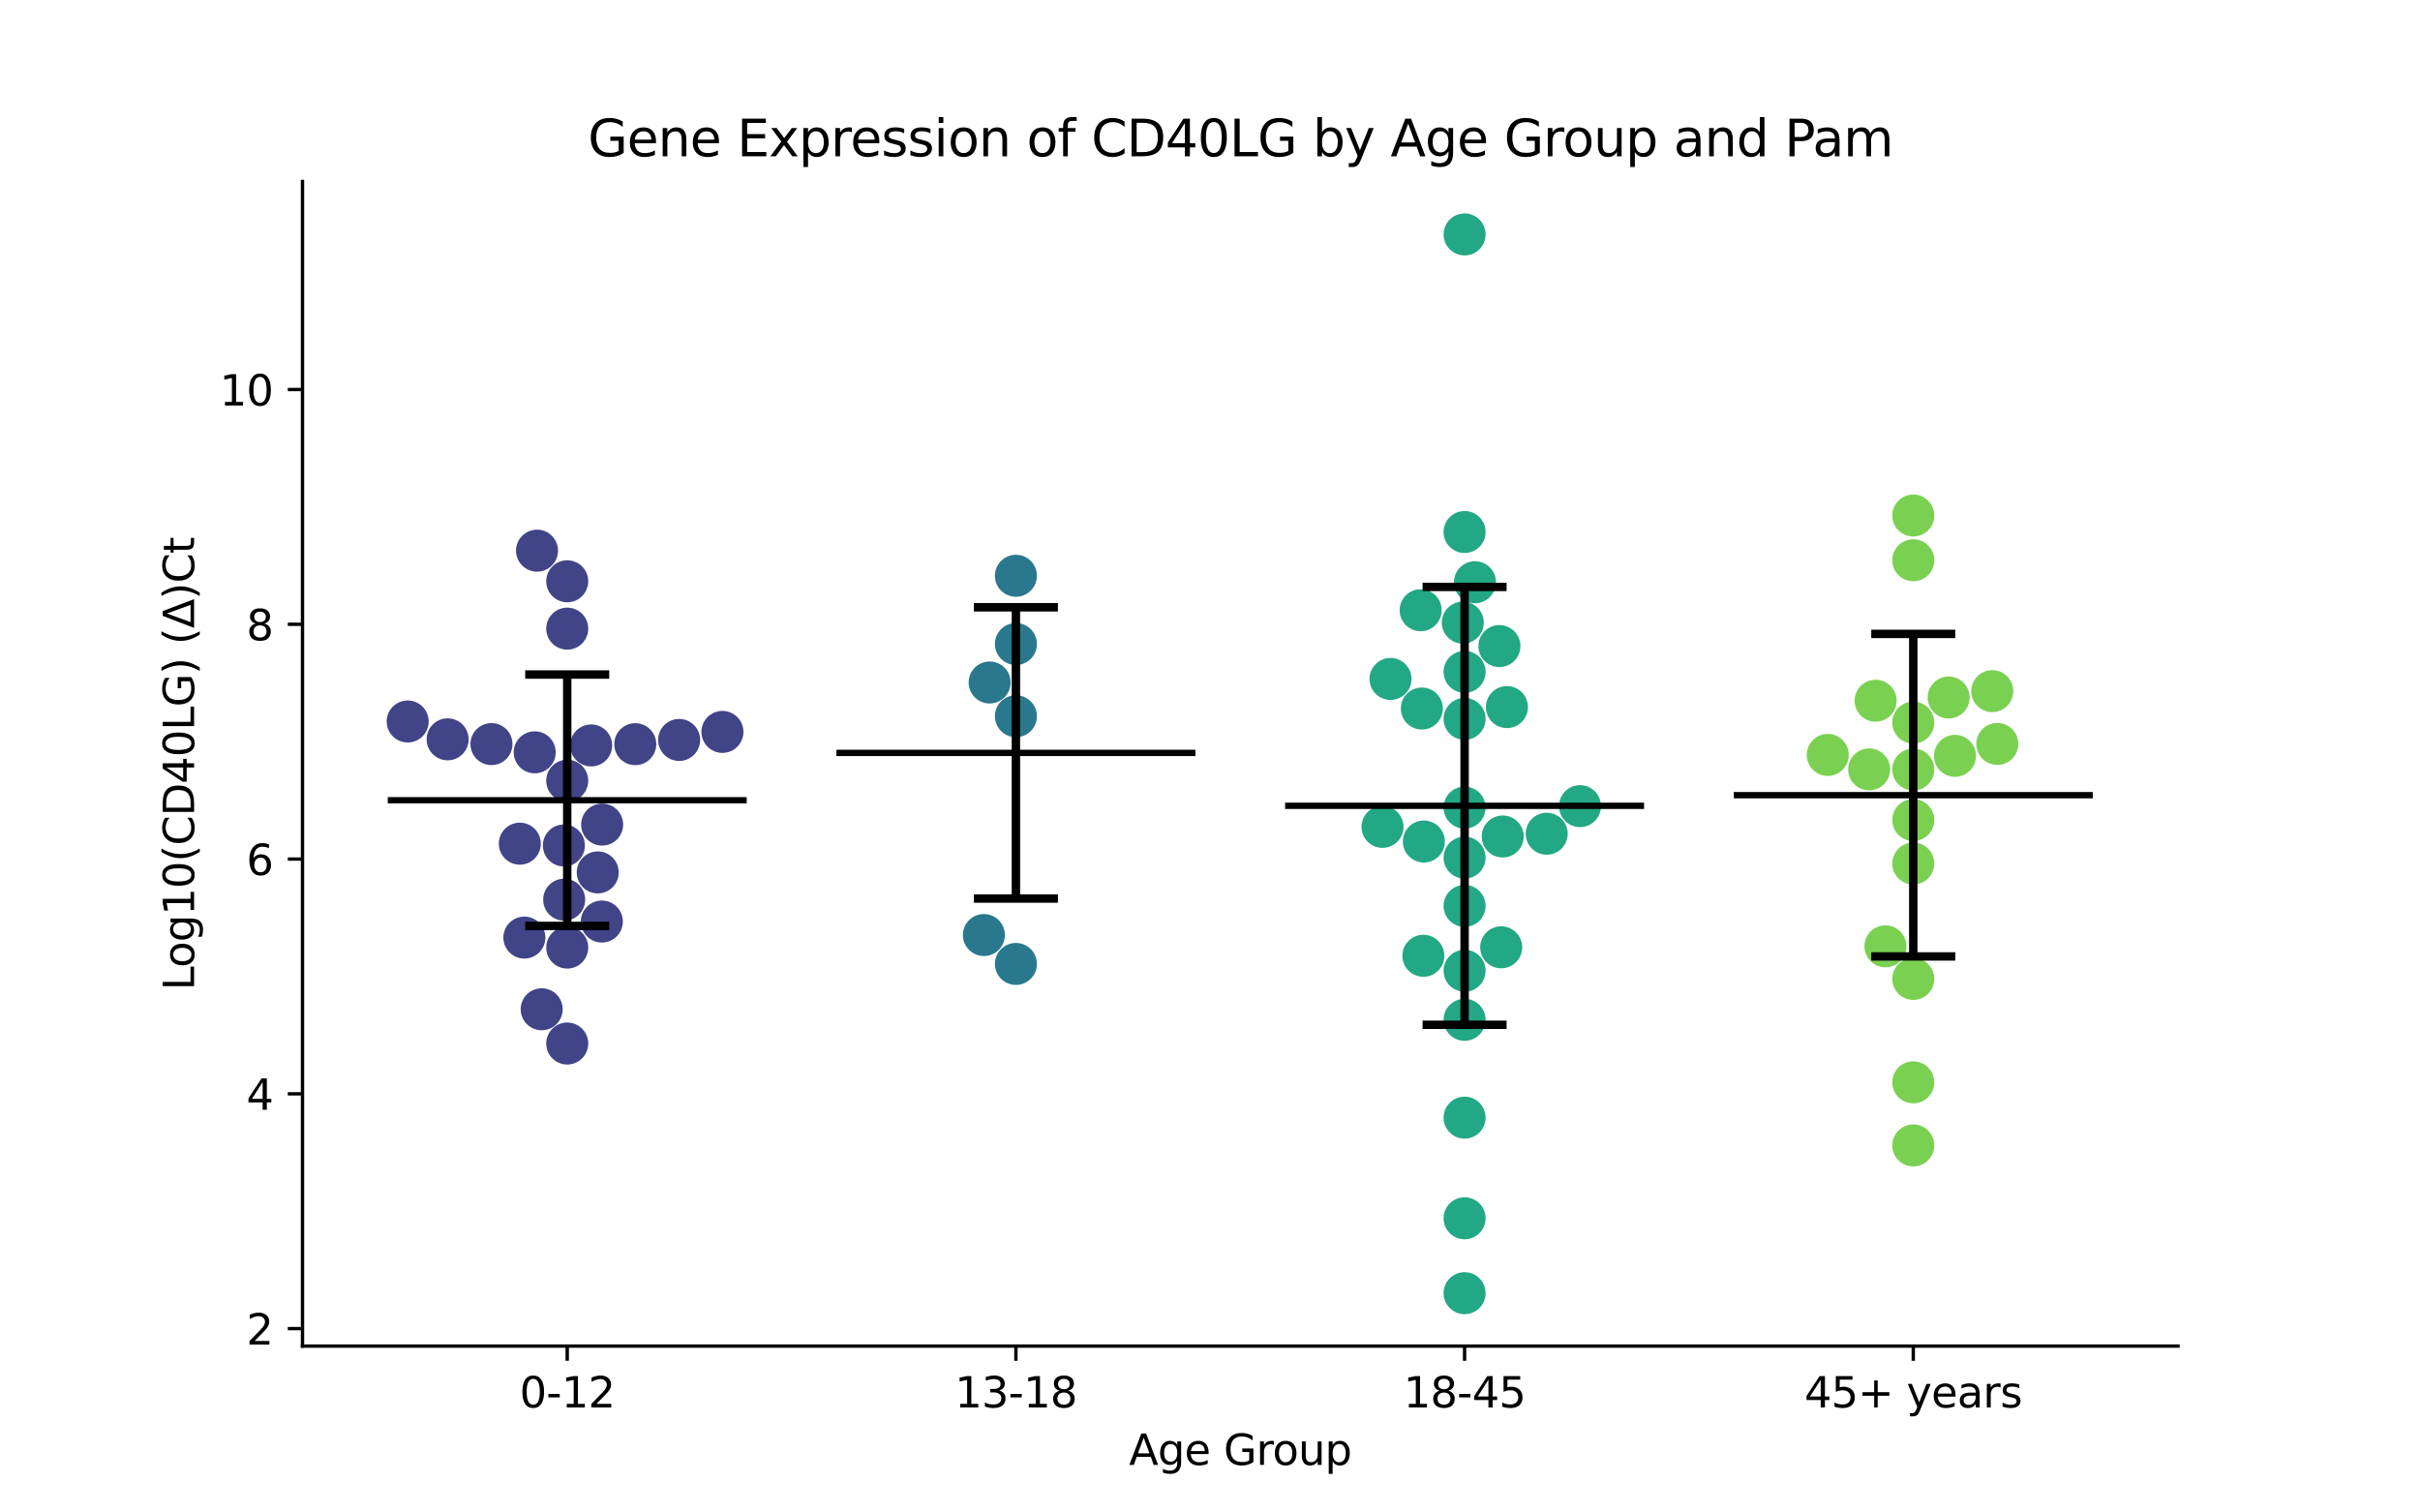 <?xml version="1.0" encoding="utf-8" standalone="no"?>
<!DOCTYPE svg PUBLIC "-//W3C//DTD SVG 1.1//EN"
  "http://www.w3.org/Graphics/SVG/1.1/DTD/svg11.dtd">
<svg xmlns:xlink="http://www.w3.org/1999/xlink" width="576pt" height="360pt" viewBox="0 0 576 360" xmlns="http://www.w3.org/2000/svg" version="1.1">
 <defs>
  <style type="text/css">*{stroke-linejoin: round; stroke-linecap: butt}</style>
 </defs>
 <g id="figure_1">
  <g id="patch_1">
   <path d="M 0 360 
L 576 360 
L 576 0 
L 0 0 
z
" style="fill: #ffffff"/>
  </g>
  <g id="axes_1">
   <g id="patch_2">
    <path d="M 72 320.4 
L 518.4 320.4 
L 518.4 43.2 
L 72 43.2 
z
" style="fill: #ffffff"/>
   </g>
   <g id="PathCollection_1">
    <defs>
     <path id="C0_0_9c4742350e" d="M 0 5 
C 1.326 5 2.598 4.473 3.536 3.536 
C 4.473 2.598 5 1.326 5 -0 
C 5 -1.326 4.473 -2.598 3.536 -3.536 
C 2.598 -4.473 1.326 -5 0 -5 
C -1.326 -5 -2.598 -4.473 -3.536 -3.536 
C -4.473 -2.598 -5 -1.326 -5 0 
C -5 1.326 -4.473 2.598 -3.536 3.536 
C -2.598 4.473 -1.326 5 0 5 
z
"/>
    </defs>
    <g clip-path="url(#p7e987663b7)">
     <use xlink:href="#C0_0_9c4742350e" x="171.953" y="174.207" style="fill: #414487"/>
    </g>
    <g clip-path="url(#p7e987663b7)">
     <use xlink:href="#C0_0_9c4742350e" x="134.212" y="201.241" style="fill: #414487"/>
    </g>
    <g clip-path="url(#p7e987663b7)">
     <use xlink:href="#C0_0_9c4742350e" x="127.272" y="179.066" style="fill: #414487"/>
    </g>
    <g clip-path="url(#p7e987663b7)">
     <use xlink:href="#C0_0_9c4742350e" x="106.543" y="175.972" style="fill: #414487"/>
    </g>
    <g clip-path="url(#p7e987663b7)">
     <use xlink:href="#C0_0_9c4742350e" x="142.272" y="207.651" style="fill: #414487"/>
    </g>
    <g clip-path="url(#p7e987663b7)">
     <use xlink:href="#C0_0_9c4742350e" x="135.009" y="248.379" style="fill: #414487"/>
    </g>
    <g clip-path="url(#p7e987663b7)">
     <use xlink:href="#C0_0_9c4742350e" x="127.823" y="131.068" style="fill: #414487"/>
    </g>
    <g clip-path="url(#p7e987663b7)">
     <use xlink:href="#C0_0_9c4742350e" x="143.321" y="196.266" style="fill: #414487"/>
    </g>
    <g clip-path="url(#p7e987663b7)">
     <use xlink:href="#C0_0_9c4742350e" x="123.722" y="200.811" style="fill: #414487"/>
    </g>
    <g clip-path="url(#p7e987663b7)">
     <use xlink:href="#C0_0_9c4742350e" x="135.009" y="185.826" style="fill: #414487"/>
    </g>
    <g clip-path="url(#p7e987663b7)">
     <use xlink:href="#C0_0_9c4742350e" x="143.251" y="219.345" style="fill: #414487"/>
    </g>
    <g clip-path="url(#p7e987663b7)">
     <use xlink:href="#C0_0_9c4742350e" x="124.809" y="223.166" style="fill: #414487"/>
    </g>
    <g clip-path="url(#p7e987663b7)">
     <use xlink:href="#C0_0_9c4742350e" x="151.201" y="177.124" style="fill: #414487"/>
    </g>
    <g clip-path="url(#p7e987663b7)">
     <use xlink:href="#C0_0_9c4742350e" x="116.976" y="177.106" style="fill: #414487"/>
    </g>
    <g clip-path="url(#p7e987663b7)">
     <use xlink:href="#C0_0_9c4742350e" x="128.93" y="240.225" style="fill: #414487"/>
    </g>
    <g clip-path="url(#p7e987663b7)">
     <use xlink:href="#C0_0_9c4742350e" x="135.009" y="138.359" style="fill: #414487"/>
    </g>
    <g clip-path="url(#p7e987663b7)">
     <use xlink:href="#C0_0_9c4742350e" x="161.648" y="176.121" style="fill: #414487"/>
    </g>
    <g clip-path="url(#p7e987663b7)">
     <use xlink:href="#C0_0_9c4742350e" x="97.037" y="171.726" style="fill: #414487"/>
    </g>
    <g clip-path="url(#p7e987663b7)">
     <use xlink:href="#C0_0_9c4742350e" x="135.009" y="149.626" style="fill: #414487"/>
    </g>
    <g clip-path="url(#p7e987663b7)">
     <use xlink:href="#C0_0_9c4742350e" x="135.009" y="225.54" style="fill: #414487"/>
    </g>
    <g clip-path="url(#p7e987663b7)">
     <use xlink:href="#C0_0_9c4742350e" x="134.284" y="214.141" style="fill: #414487"/>
    </g>
    <g clip-path="url(#p7e987663b7)">
     <use xlink:href="#C0_0_9c4742350e" x="140.705" y="177.426" style="fill: #414487"/>
    </g>
   </g>
   <g id="PathCollection_2">
    <defs>
     <path id="C1_0_5dfb9b963a" d="M 0 5 
C 1.326 5 2.598 4.473 3.536 3.536 
C 4.473 2.598 5 1.326 5 -0 
C 5 -1.326 4.473 -2.598 3.536 -3.536 
C 2.598 -4.473 1.326 -5 0 -5 
C -1.326 -5 -2.598 -4.473 -3.536 -3.536 
C -4.473 -2.598 -5 -1.326 -5 0 
C -5 1.326 -4.473 2.598 -3.536 3.536 
C -2.598 4.473 -1.326 5 0 5 
z
"/>
    </defs>
    <g clip-path="url(#p7e987663b7)">
     <use xlink:href="#C1_0_5dfb9b963a" x="241.803" y="153.286" style="fill: #2a788e"/>
    </g>
    <g clip-path="url(#p7e987663b7)">
     <use xlink:href="#C1_0_5dfb9b963a" x="241.803" y="229.435" style="fill: #2a788e"/>
    </g>
    <g clip-path="url(#p7e987663b7)">
     <use xlink:href="#C1_0_5dfb9b963a" x="241.803" y="137.044" style="fill: #2a788e"/>
    </g>
    <g clip-path="url(#p7e987663b7)">
     <use xlink:href="#C1_0_5dfb9b963a" x="235.553" y="162.445" style="fill: #2a788e"/>
    </g>
    <g clip-path="url(#p7e987663b7)">
     <use xlink:href="#C1_0_5dfb9b963a" x="241.803" y="170.48" style="fill: #2a788e"/>
    </g>
    <g clip-path="url(#p7e987663b7)">
     <use xlink:href="#C1_0_5dfb9b963a" x="234.184" y="222.554" style="fill: #2a788e"/>
    </g>
   </g>
   <g id="PathCollection_3">
    <defs>
     <path id="C2_0_5d05d2d676" d="M 0 5 
C 1.326 5 2.598 4.473 3.536 3.536 
C 4.473 2.598 5 1.326 5 -0 
C 5 -1.326 4.473 -2.598 3.536 -3.536 
C 2.598 -4.473 1.326 -5 0 -5 
C -1.326 -5 -2.598 -4.473 -3.536 -3.536 
C -4.473 -2.598 -5 -1.326 -5 0 
C -5 1.326 -4.473 2.598 -3.536 3.536 
C -2.598 4.473 -1.326 5 0 5 
z
"/>
    </defs>
    <g clip-path="url(#p7e987663b7)">
     <use xlink:href="#C2_0_5d05d2d676" x="357.67" y="199.101" style="fill: #22a884"/>
    </g>
    <g clip-path="url(#p7e987663b7)">
     <use xlink:href="#C2_0_5d05d2d676" x="358.674" y="168.298" style="fill: #22a884"/>
    </g>
    <g clip-path="url(#p7e987663b7)">
     <use xlink:href="#C2_0_5d05d2d676" x="348.597" y="171.107" style="fill: #22a884"/>
    </g>
    <g clip-path="url(#p7e987663b7)">
     <use xlink:href="#C2_0_5d05d2d676" x="338.421" y="168.645" style="fill: #22a884"/>
    </g>
    <g clip-path="url(#p7e987663b7)">
     <use xlink:href="#C2_0_5d05d2d676" x="368.147" y="198.446" style="fill: #22a884"/>
    </g>
    <g clip-path="url(#p7e987663b7)">
     <use xlink:href="#C2_0_5d05d2d676" x="330.966" y="161.602" style="fill: #22a884"/>
    </g>
    <g clip-path="url(#p7e987663b7)">
     <use xlink:href="#C2_0_5d05d2d676" x="348.597" y="126.628" style="fill: #22a884"/>
    </g>
    <g clip-path="url(#p7e987663b7)">
     <use xlink:href="#C2_0_5d05d2d676" x="348.597" y="159.917" style="fill: #22a884"/>
    </g>
    <g clip-path="url(#p7e987663b7)">
     <use xlink:href="#C2_0_5d05d2d676" x="348.597" y="192.226" style="fill: #22a884"/>
    </g>
    <g clip-path="url(#p7e987663b7)">
     <use xlink:href="#C2_0_5d05d2d676" x="356.885" y="153.778" style="fill: #22a884"/>
    </g>
    <g clip-path="url(#p7e987663b7)">
     <use xlink:href="#C2_0_5d05d2d676" x="329.059" y="196.813" style="fill: #22a884"/>
    </g>
    <g clip-path="url(#p7e987663b7)">
     <use xlink:href="#C2_0_5d05d2d676" x="348.597" y="55.8" style="fill: #22a884"/>
    </g>
    <g clip-path="url(#p7e987663b7)">
     <use xlink:href="#C2_0_5d05d2d676" x="348.597" y="215.626" style="fill: #22a884"/>
    </g>
    <g clip-path="url(#p7e987663b7)">
     <use xlink:href="#C2_0_5d05d2d676" x="348.173" y="148.196" style="fill: #22a884"/>
    </g>
    <g clip-path="url(#p7e987663b7)">
     <use xlink:href="#C2_0_5d05d2d676" x="338.786" y="227.493" style="fill: #22a884"/>
    </g>
    <g clip-path="url(#p7e987663b7)">
     <use xlink:href="#C2_0_5d05d2d676" x="357.311" y="225.477" style="fill: #22a884"/>
    </g>
    <g clip-path="url(#p7e987663b7)">
     <use xlink:href="#C2_0_5d05d2d676" x="348.597" y="266.02" style="fill: #22a884"/>
    </g>
    <g clip-path="url(#p7e987663b7)">
     <use xlink:href="#C2_0_5d05d2d676" x="348.597" y="242.733" style="fill: #22a884"/>
    </g>
    <g clip-path="url(#p7e987663b7)">
     <use xlink:href="#C2_0_5d05d2d676" x="348.597" y="289.974" style="fill: #22a884"/>
    </g>
    <g clip-path="url(#p7e987663b7)">
     <use xlink:href="#C2_0_5d05d2d676" x="376.065" y="191.878" style="fill: #22a884"/>
    </g>
    <g clip-path="url(#p7e987663b7)">
     <use xlink:href="#C2_0_5d05d2d676" x="338.901" y="200.297" style="fill: #22a884"/>
    </g>
    <g clip-path="url(#p7e987663b7)">
     <use xlink:href="#C2_0_5d05d2d676" x="338.141" y="145.245" style="fill: #22a884"/>
    </g>
    <g clip-path="url(#p7e987663b7)">
     <use xlink:href="#C2_0_5d05d2d676" x="351.071" y="138.585" style="fill: #22a884"/>
    </g>
    <g clip-path="url(#p7e987663b7)">
     <use xlink:href="#C2_0_5d05d2d676" x="348.597" y="231.056" style="fill: #22a884"/>
    </g>
    <g clip-path="url(#p7e987663b7)">
     <use xlink:href="#C2_0_5d05d2d676" x="348.597" y="204.134" style="fill: #22a884"/>
    </g>
    <g clip-path="url(#p7e987663b7)">
     <use xlink:href="#C2_0_5d05d2d676" x="348.597" y="307.8" style="fill: #22a884"/>
    </g>
   </g>
   <g id="PathCollection_4">
    <defs>
     <path id="C3_0_0cdd93a2e5" d="M 0 5 
C 1.326 5 2.598 4.473 3.536 3.536 
C 4.473 2.598 5 1.326 5 -0 
C 5 -1.326 4.473 -2.598 3.536 -3.536 
C 2.598 -4.473 1.326 -5 0 -5 
C -1.326 -5 -2.598 -4.473 -3.536 -3.536 
C -4.473 -2.598 -5 -1.326 -5 0 
C -5 1.326 -4.473 2.598 -3.536 3.536 
C -2.598 4.473 -1.326 5 0 5 
z
"/>
    </defs>
    <g clip-path="url(#p7e987663b7)">
     <use xlink:href="#C3_0_0cdd93a2e5" x="455.391" y="171.994" style="fill: #7ad151"/>
    </g>
    <g clip-path="url(#p7e987663b7)">
     <use xlink:href="#C3_0_0cdd93a2e5" x="475.391" y="177.069" style="fill: #7ad151"/>
    </g>
    <g clip-path="url(#p7e987663b7)">
     <use xlink:href="#C3_0_0cdd93a2e5" x="455.391" y="133.351" style="fill: #7ad151"/>
    </g>
    <g clip-path="url(#p7e987663b7)">
     <use xlink:href="#C3_0_0cdd93a2e5" x="455.391" y="183.152" style="fill: #7ad151"/>
    </g>
    <g clip-path="url(#p7e987663b7)">
     <use xlink:href="#C3_0_0cdd93a2e5" x="455.391" y="257.616" style="fill: #7ad151"/>
    </g>
    <g clip-path="url(#p7e987663b7)">
     <use xlink:href="#C3_0_0cdd93a2e5" x="444.891" y="183.131" style="fill: #7ad151"/>
    </g>
    <g clip-path="url(#p7e987663b7)">
     <use xlink:href="#C3_0_0cdd93a2e5" x="465.322" y="179.904" style="fill: #7ad151"/>
    </g>
    <g clip-path="url(#p7e987663b7)">
     <use xlink:href="#C3_0_0cdd93a2e5" x="463.812" y="166.02" style="fill: #7ad151"/>
    </g>
    <g clip-path="url(#p7e987663b7)">
     <use xlink:href="#C3_0_0cdd93a2e5" x="455.391" y="122.702" style="fill: #7ad151"/>
    </g>
    <g clip-path="url(#p7e987663b7)">
     <use xlink:href="#C3_0_0cdd93a2e5" x="448.766" y="225.244" style="fill: #7ad151"/>
    </g>
    <g clip-path="url(#p7e987663b7)">
     <use xlink:href="#C3_0_0cdd93a2e5" x="455.391" y="233.002" style="fill: #7ad151"/>
    </g>
    <g clip-path="url(#p7e987663b7)">
     <use xlink:href="#C3_0_0cdd93a2e5" x="455.391" y="205.536" style="fill: #7ad151"/>
    </g>
    <g clip-path="url(#p7e987663b7)">
     <use xlink:href="#C3_0_0cdd93a2e5" x="455.391" y="195.185" style="fill: #7ad151"/>
    </g>
    <g clip-path="url(#p7e987663b7)">
     <use xlink:href="#C3_0_0cdd93a2e5" x="446.429" y="166.785" style="fill: #7ad151"/>
    </g>
    <g clip-path="url(#p7e987663b7)">
     <use xlink:href="#C3_0_0cdd93a2e5" x="455.391" y="272.635" style="fill: #7ad151"/>
    </g>
    <g clip-path="url(#p7e987663b7)">
     <use xlink:href="#C3_0_0cdd93a2e5" x="474.19" y="164.501" style="fill: #7ad151"/>
    </g>
    <g clip-path="url(#p7e987663b7)">
     <use xlink:href="#C3_0_0cdd93a2e5" x="435.036" y="179.682" style="fill: #7ad151"/>
    </g>
   </g>
   <g id="matplotlib.axis_1">
    <g id="xtick_1">
     <g id="line2d_1">
      <defs>
       <path id="ma44aa3182f" d="M 0 0 
L 0 3.5 
" style="stroke: #000000; stroke-width: 0.8"/>
      </defs>
      <g>
       <use xlink:href="#ma44aa3182f" x="135.009" y="320.4" style="stroke: #000000; stroke-width: 0.8"/>
      </g>
     </g>
     <g id="text_1">
      <!-- 0-12 -->
      <g transform="translate(123.661 334.998) scale(0.1 -0.1)">
       <defs>
        <path id="DejaVuSans-30" d="M 2034 4250 
Q 1547 4250 1301 3770 
Q 1056 3291 1056 2328 
Q 1056 1369 1301 889 
Q 1547 409 2034 409 
Q 2525 409 2770 889 
Q 3016 1369 3016 2328 
Q 3016 3291 2770 3770 
Q 2525 4250 2034 4250 
z
M 2034 4750 
Q 2819 4750 3233 4129 
Q 3647 3509 3647 2328 
Q 3647 1150 3233 529 
Q 2819 -91 2034 -91 
Q 1250 -91 836 529 
Q 422 1150 422 2328 
Q 422 3509 836 4129 
Q 1250 4750 2034 4750 
z
" transform="scale(0.016)"/>
        <path id="DejaVuSans-2d" d="M 313 2009 
L 1997 2009 
L 1997 1497 
L 313 1497 
L 313 2009 
z
" transform="scale(0.016)"/>
        <path id="DejaVuSans-31" d="M 794 531 
L 1825 531 
L 1825 4091 
L 703 3866 
L 703 4441 
L 1819 4666 
L 2450 4666 
L 2450 531 
L 3481 531 
L 3481 0 
L 794 0 
L 794 531 
z
" transform="scale(0.016)"/>
        <path id="DejaVuSans-32" d="M 1228 531 
L 3431 531 
L 3431 0 
L 469 0 
L 469 531 
Q 828 903 1448 1529 
Q 2069 2156 2228 2338 
Q 2531 2678 2651 2914 
Q 2772 3150 2772 3378 
Q 2772 3750 2511 3984 
Q 2250 4219 1831 4219 
Q 1534 4219 1204 4116 
Q 875 4013 500 3803 
L 500 4441 
Q 881 4594 1212 4672 
Q 1544 4750 1819 4750 
Q 2544 4750 2975 4387 
Q 3406 4025 3406 3419 
Q 3406 3131 3298 2873 
Q 3191 2616 2906 2266 
Q 2828 2175 2409 1742 
Q 1991 1309 1228 531 
z
" transform="scale(0.016)"/>
       </defs>
       <use xlink:href="#DejaVuSans-30"/>
       <use xlink:href="#DejaVuSans-2d" x="63.623"/>
       <use xlink:href="#DejaVuSans-31" x="99.707"/>
       <use xlink:href="#DejaVuSans-32" x="163.33"/>
      </g>
     </g>
    </g>
    <g id="xtick_2">
     <g id="line2d_2">
      <g>
       <use xlink:href="#ma44aa3182f" x="241.803" y="320.4" style="stroke: #000000; stroke-width: 0.8"/>
      </g>
     </g>
     <g id="text_2">
      <!-- 13-18 -->
      <g transform="translate(227.274 334.998) scale(0.1 -0.1)">
       <defs>
        <path id="DejaVuSans-33" d="M 2597 2516 
Q 3050 2419 3304 2112 
Q 3559 1806 3559 1356 
Q 3559 666 3084 287 
Q 2609 -91 1734 -91 
Q 1441 -91 1130 -33 
Q 819 25 488 141 
L 488 750 
Q 750 597 1062 519 
Q 1375 441 1716 441 
Q 2309 441 2620 675 
Q 2931 909 2931 1356 
Q 2931 1769 2642 2001 
Q 2353 2234 1838 2234 
L 1294 2234 
L 1294 2753 
L 1863 2753 
Q 2328 2753 2575 2939 
Q 2822 3125 2822 3475 
Q 2822 3834 2567 4026 
Q 2313 4219 1838 4219 
Q 1578 4219 1281 4162 
Q 984 4106 628 3988 
L 628 4550 
Q 988 4650 1302 4700 
Q 1616 4750 1894 4750 
Q 2613 4750 3031 4423 
Q 3450 4097 3450 3541 
Q 3450 3153 3228 2886 
Q 3006 2619 2597 2516 
z
" transform="scale(0.016)"/>
        <path id="DejaVuSans-38" d="M 2034 2216 
Q 1584 2216 1326 1975 
Q 1069 1734 1069 1313 
Q 1069 891 1326 650 
Q 1584 409 2034 409 
Q 2484 409 2743 651 
Q 3003 894 3003 1313 
Q 3003 1734 2745 1975 
Q 2488 2216 2034 2216 
z
M 1403 2484 
Q 997 2584 770 2862 
Q 544 3141 544 3541 
Q 544 4100 942 4425 
Q 1341 4750 2034 4750 
Q 2731 4750 3128 4425 
Q 3525 4100 3525 3541 
Q 3525 3141 3298 2862 
Q 3072 2584 2669 2484 
Q 3125 2378 3379 2068 
Q 3634 1759 3634 1313 
Q 3634 634 3220 271 
Q 2806 -91 2034 -91 
Q 1263 -91 848 271 
Q 434 634 434 1313 
Q 434 1759 690 2068 
Q 947 2378 1403 2484 
z
M 1172 3481 
Q 1172 3119 1398 2916 
Q 1625 2713 2034 2713 
Q 2441 2713 2670 2916 
Q 2900 3119 2900 3481 
Q 2900 3844 2670 4047 
Q 2441 4250 2034 4250 
Q 1625 4250 1398 4047 
Q 1172 3844 1172 3481 
z
" transform="scale(0.016)"/>
       </defs>
       <use xlink:href="#DejaVuSans-31"/>
       <use xlink:href="#DejaVuSans-33" x="63.623"/>
       <use xlink:href="#DejaVuSans-2d" x="127.246"/>
       <use xlink:href="#DejaVuSans-31" x="163.33"/>
       <use xlink:href="#DejaVuSans-38" x="226.953"/>
      </g>
     </g>
    </g>
    <g id="xtick_3">
     <g id="line2d_3">
      <g>
       <use xlink:href="#ma44aa3182f" x="348.597" y="320.4" style="stroke: #000000; stroke-width: 0.8"/>
      </g>
     </g>
     <g id="text_3">
      <!-- 18-45 -->
      <g transform="translate(334.068 334.998) scale(0.1 -0.1)">
       <defs>
        <path id="DejaVuSans-34" d="M 2419 4116 
L 825 1625 
L 2419 1625 
L 2419 4116 
z
M 2253 4666 
L 3047 4666 
L 3047 1625 
L 3713 1625 
L 3713 1100 
L 3047 1100 
L 3047 0 
L 2419 0 
L 2419 1100 
L 313 1100 
L 313 1709 
L 2253 4666 
z
" transform="scale(0.016)"/>
        <path id="DejaVuSans-35" d="M 691 4666 
L 3169 4666 
L 3169 4134 
L 1269 4134 
L 1269 2991 
Q 1406 3038 1543 3061 
Q 1681 3084 1819 3084 
Q 2600 3084 3056 2656 
Q 3513 2228 3513 1497 
Q 3513 744 3044 326 
Q 2575 -91 1722 -91 
Q 1428 -91 1123 -41 
Q 819 9 494 109 
L 494 744 
Q 775 591 1075 516 
Q 1375 441 1709 441 
Q 2250 441 2565 725 
Q 2881 1009 2881 1497 
Q 2881 1984 2565 2268 
Q 2250 2553 1709 2553 
Q 1456 2553 1204 2497 
Q 953 2441 691 2322 
L 691 4666 
z
" transform="scale(0.016)"/>
       </defs>
       <use xlink:href="#DejaVuSans-31"/>
       <use xlink:href="#DejaVuSans-38" x="63.623"/>
       <use xlink:href="#DejaVuSans-2d" x="127.246"/>
       <use xlink:href="#DejaVuSans-34" x="163.33"/>
       <use xlink:href="#DejaVuSans-35" x="226.953"/>
      </g>
     </g>
    </g>
    <g id="xtick_4">
     <g id="line2d_4">
      <g>
       <use xlink:href="#ma44aa3182f" x="455.391" y="320.4" style="stroke: #000000; stroke-width: 0.8"/>
      </g>
     </g>
     <g id="text_4">
      <!-- 45+ years -->
      <g transform="translate(429.49 334.998) scale(0.1 -0.1)">
       <defs>
        <path id="DejaVuSans-2b" d="M 2944 4013 
L 2944 2272 
L 4684 2272 
L 4684 1741 
L 2944 1741 
L 2944 0 
L 2419 0 
L 2419 1741 
L 678 1741 
L 678 2272 
L 2419 2272 
L 2419 4013 
L 2944 4013 
z
" transform="scale(0.016)"/>
        <path id="DejaVuSans-20" transform="scale(0.016)"/>
        <path id="DejaVuSans-79" d="M 2059 -325 
Q 1816 -950 1584 -1140 
Q 1353 -1331 966 -1331 
L 506 -1331 
L 506 -850 
L 844 -850 
Q 1081 -850 1212 -737 
Q 1344 -625 1503 -206 
L 1606 56 
L 191 3500 
L 800 3500 
L 1894 763 
L 2988 3500 
L 3597 3500 
L 2059 -325 
z
" transform="scale(0.016)"/>
        <path id="DejaVuSans-65" d="M 3597 1894 
L 3597 1613 
L 953 1613 
Q 991 1019 1311 708 
Q 1631 397 2203 397 
Q 2534 397 2845 478 
Q 3156 559 3463 722 
L 3463 178 
Q 3153 47 2828 -22 
Q 2503 -91 2169 -91 
Q 1331 -91 842 396 
Q 353 884 353 1716 
Q 353 2575 817 3079 
Q 1281 3584 2069 3584 
Q 2775 3584 3186 3129 
Q 3597 2675 3597 1894 
z
M 3022 2063 
Q 3016 2534 2758 2815 
Q 2500 3097 2075 3097 
Q 1594 3097 1305 2825 
Q 1016 2553 972 2059 
L 3022 2063 
z
" transform="scale(0.016)"/>
        <path id="DejaVuSans-61" d="M 2194 1759 
Q 1497 1759 1228 1600 
Q 959 1441 959 1056 
Q 959 750 1161 570 
Q 1363 391 1709 391 
Q 2188 391 2477 730 
Q 2766 1069 2766 1631 
L 2766 1759 
L 2194 1759 
z
M 3341 1997 
L 3341 0 
L 2766 0 
L 2766 531 
Q 2569 213 2275 61 
Q 1981 -91 1556 -91 
Q 1019 -91 701 211 
Q 384 513 384 1019 
Q 384 1609 779 1909 
Q 1175 2209 1959 2209 
L 2766 2209 
L 2766 2266 
Q 2766 2663 2505 2880 
Q 2244 3097 1772 3097 
Q 1472 3097 1187 3025 
Q 903 2953 641 2809 
L 641 3341 
Q 956 3463 1253 3523 
Q 1550 3584 1831 3584 
Q 2591 3584 2966 3190 
Q 3341 2797 3341 1997 
z
" transform="scale(0.016)"/>
        <path id="DejaVuSans-72" d="M 2631 2963 
Q 2534 3019 2420 3045 
Q 2306 3072 2169 3072 
Q 1681 3072 1420 2755 
Q 1159 2438 1159 1844 
L 1159 0 
L 581 0 
L 581 3500 
L 1159 3500 
L 1159 2956 
Q 1341 3275 1631 3429 
Q 1922 3584 2338 3584 
Q 2397 3584 2469 3576 
Q 2541 3569 2628 3553 
L 2631 2963 
z
" transform="scale(0.016)"/>
        <path id="DejaVuSans-73" d="M 2834 3397 
L 2834 2853 
Q 2591 2978 2328 3040 
Q 2066 3103 1784 3103 
Q 1356 3103 1142 2972 
Q 928 2841 928 2578 
Q 928 2378 1081 2264 
Q 1234 2150 1697 2047 
L 1894 2003 
Q 2506 1872 2764 1633 
Q 3022 1394 3022 966 
Q 3022 478 2636 193 
Q 2250 -91 1575 -91 
Q 1294 -91 989 -36 
Q 684 19 347 128 
L 347 722 
Q 666 556 975 473 
Q 1284 391 1588 391 
Q 1994 391 2212 530 
Q 2431 669 2431 922 
Q 2431 1156 2273 1281 
Q 2116 1406 1581 1522 
L 1381 1569 
Q 847 1681 609 1914 
Q 372 2147 372 2553 
Q 372 3047 722 3315 
Q 1072 3584 1716 3584 
Q 2034 3584 2315 3537 
Q 2597 3491 2834 3397 
z
" transform="scale(0.016)"/>
       </defs>
       <use xlink:href="#DejaVuSans-34"/>
       <use xlink:href="#DejaVuSans-35" x="63.623"/>
       <use xlink:href="#DejaVuSans-2b" x="127.246"/>
       <use xlink:href="#DejaVuSans-20" x="211.035"/>
       <use xlink:href="#DejaVuSans-79" x="242.822"/>
       <use xlink:href="#DejaVuSans-65" x="302.002"/>
       <use xlink:href="#DejaVuSans-61" x="363.525"/>
       <use xlink:href="#DejaVuSans-72" x="424.805"/>
       <use xlink:href="#DejaVuSans-73" x="465.918"/>
      </g>
     </g>
    </g>
    <g id="text_5">
     <!-- Age Group -->
     <g transform="translate(268.72 348.677) scale(0.1 -0.1)">
      <defs>
       <path id="DejaVuSans-41" d="M 2188 4044 
L 1331 1722 
L 3047 1722 
L 2188 4044 
z
M 1831 4666 
L 2547 4666 
L 4325 0 
L 3669 0 
L 3244 1197 
L 1141 1197 
L 716 0 
L 50 0 
L 1831 4666 
z
" transform="scale(0.016)"/>
       <path id="DejaVuSans-67" d="M 2906 1791 
Q 2906 2416 2648 2759 
Q 2391 3103 1925 3103 
Q 1463 3103 1205 2759 
Q 947 2416 947 1791 
Q 947 1169 1205 825 
Q 1463 481 1925 481 
Q 2391 481 2648 825 
Q 2906 1169 2906 1791 
z
M 3481 434 
Q 3481 -459 3084 -895 
Q 2688 -1331 1869 -1331 
Q 1566 -1331 1297 -1286 
Q 1028 -1241 775 -1147 
L 775 -588 
Q 1028 -725 1275 -790 
Q 1522 -856 1778 -856 
Q 2344 -856 2625 -561 
Q 2906 -266 2906 331 
L 2906 616 
Q 2728 306 2450 153 
Q 2172 0 1784 0 
Q 1141 0 747 490 
Q 353 981 353 1791 
Q 353 2603 747 3093 
Q 1141 3584 1784 3584 
Q 2172 3584 2450 3431 
Q 2728 3278 2906 2969 
L 2906 3500 
L 3481 3500 
L 3481 434 
z
" transform="scale(0.016)"/>
       <path id="DejaVuSans-47" d="M 3809 666 
L 3809 1919 
L 2778 1919 
L 2778 2438 
L 4434 2438 
L 4434 434 
Q 4069 175 3628 42 
Q 3188 -91 2688 -91 
Q 1594 -91 976 548 
Q 359 1188 359 2328 
Q 359 3472 976 4111 
Q 1594 4750 2688 4750 
Q 3144 4750 3555 4637 
Q 3966 4525 4313 4306 
L 4313 3634 
Q 3963 3931 3569 4081 
Q 3175 4231 2741 4231 
Q 1884 4231 1454 3753 
Q 1025 3275 1025 2328 
Q 1025 1384 1454 906 
Q 1884 428 2741 428 
Q 3075 428 3337 486 
Q 3600 544 3809 666 
z
" transform="scale(0.016)"/>
       <path id="DejaVuSans-6f" d="M 1959 3097 
Q 1497 3097 1228 2736 
Q 959 2375 959 1747 
Q 959 1119 1226 758 
Q 1494 397 1959 397 
Q 2419 397 2687 759 
Q 2956 1122 2956 1747 
Q 2956 2369 2687 2733 
Q 2419 3097 1959 3097 
z
M 1959 3584 
Q 2709 3584 3137 3096 
Q 3566 2609 3566 1747 
Q 3566 888 3137 398 
Q 2709 -91 1959 -91 
Q 1206 -91 779 398 
Q 353 888 353 1747 
Q 353 2609 779 3096 
Q 1206 3584 1959 3584 
z
" transform="scale(0.016)"/>
       <path id="DejaVuSans-75" d="M 544 1381 
L 544 3500 
L 1119 3500 
L 1119 1403 
Q 1119 906 1312 657 
Q 1506 409 1894 409 
Q 2359 409 2629 706 
Q 2900 1003 2900 1516 
L 2900 3500 
L 3475 3500 
L 3475 0 
L 2900 0 
L 2900 538 
Q 2691 219 2414 64 
Q 2138 -91 1772 -91 
Q 1169 -91 856 284 
Q 544 659 544 1381 
z
M 1991 3584 
L 1991 3584 
z
" transform="scale(0.016)"/>
       <path id="DejaVuSans-70" d="M 1159 525 
L 1159 -1331 
L 581 -1331 
L 581 3500 
L 1159 3500 
L 1159 2969 
Q 1341 3281 1617 3432 
Q 1894 3584 2278 3584 
Q 2916 3584 3314 3078 
Q 3713 2572 3713 1747 
Q 3713 922 3314 415 
Q 2916 -91 2278 -91 
Q 1894 -91 1617 61 
Q 1341 213 1159 525 
z
M 3116 1747 
Q 3116 2381 2855 2742 
Q 2594 3103 2138 3103 
Q 1681 3103 1420 2742 
Q 1159 2381 1159 1747 
Q 1159 1113 1420 752 
Q 1681 391 2138 391 
Q 2594 391 2855 752 
Q 3116 1113 3116 1747 
z
" transform="scale(0.016)"/>
      </defs>
      <use xlink:href="#DejaVuSans-41"/>
      <use xlink:href="#DejaVuSans-67" x="68.408"/>
      <use xlink:href="#DejaVuSans-65" x="131.885"/>
      <use xlink:href="#DejaVuSans-20" x="193.408"/>
      <use xlink:href="#DejaVuSans-47" x="225.195"/>
      <use xlink:href="#DejaVuSans-72" x="302.686"/>
      <use xlink:href="#DejaVuSans-6f" x="341.549"/>
      <use xlink:href="#DejaVuSans-75" x="402.73"/>
      <use xlink:href="#DejaVuSans-70" x="466.109"/>
     </g>
    </g>
   </g>
   <g id="matplotlib.axis_2">
    <g id="ytick_1">
     <g id="line2d_5">
      <defs>
       <path id="mbff322a4b3" d="M 0 0 
L -3.5 0 
" style="stroke: #000000; stroke-width: 0.8"/>
      </defs>
      <g>
       <use xlink:href="#mbff322a4b3" x="72" y="316.232" style="stroke: #000000; stroke-width: 0.8"/>
      </g>
     </g>
     <g id="text_6">
      <!-- 2 -->
      <g transform="translate(58.638 320.031) scale(0.1 -0.1)">
       <use xlink:href="#DejaVuSans-32"/>
      </g>
     </g>
    </g>
    <g id="ytick_2">
     <g id="line2d_6">
      <g>
       <use xlink:href="#mbff322a4b3" x="72" y="260.353" style="stroke: #000000; stroke-width: 0.8"/>
      </g>
     </g>
     <g id="text_7">
      <!-- 4 -->
      <g transform="translate(58.638 264.152) scale(0.1 -0.1)">
       <use xlink:href="#DejaVuSans-34"/>
      </g>
     </g>
    </g>
    <g id="ytick_3">
     <g id="line2d_7">
      <g>
       <use xlink:href="#mbff322a4b3" x="72" y="204.474" style="stroke: #000000; stroke-width: 0.8"/>
      </g>
     </g>
     <g id="text_8">
      <!-- 6 -->
      <g transform="translate(58.638 208.273) scale(0.1 -0.1)">
       <defs>
        <path id="DejaVuSans-36" d="M 2113 2584 
Q 1688 2584 1439 2293 
Q 1191 2003 1191 1497 
Q 1191 994 1439 701 
Q 1688 409 2113 409 
Q 2538 409 2786 701 
Q 3034 994 3034 1497 
Q 3034 2003 2786 2293 
Q 2538 2584 2113 2584 
z
M 3366 4563 
L 3366 3988 
Q 3128 4100 2886 4159 
Q 2644 4219 2406 4219 
Q 1781 4219 1451 3797 
Q 1122 3375 1075 2522 
Q 1259 2794 1537 2939 
Q 1816 3084 2150 3084 
Q 2853 3084 3261 2657 
Q 3669 2231 3669 1497 
Q 3669 778 3244 343 
Q 2819 -91 2113 -91 
Q 1303 -91 875 529 
Q 447 1150 447 2328 
Q 447 3434 972 4092 
Q 1497 4750 2381 4750 
Q 2619 4750 2861 4703 
Q 3103 4656 3366 4563 
z
" transform="scale(0.016)"/>
       </defs>
       <use xlink:href="#DejaVuSans-36"/>
      </g>
     </g>
    </g>
    <g id="ytick_4">
     <g id="line2d_8">
      <g>
       <use xlink:href="#mbff322a4b3" x="72" y="148.595" style="stroke: #000000; stroke-width: 0.8"/>
      </g>
     </g>
     <g id="text_9">
      <!-- 8 -->
      <g transform="translate(58.638 152.394) scale(0.1 -0.1)">
       <use xlink:href="#DejaVuSans-38"/>
      </g>
     </g>
    </g>
    <g id="ytick_5">
     <g id="line2d_9">
      <g>
       <use xlink:href="#mbff322a4b3" x="72" y="92.716" style="stroke: #000000; stroke-width: 0.8"/>
      </g>
     </g>
     <g id="text_10">
      <!-- 10 -->
      <g transform="translate(52.275 96.515) scale(0.1 -0.1)">
       <use xlink:href="#DejaVuSans-31"/>
       <use xlink:href="#DejaVuSans-30" x="63.623"/>
      </g>
     </g>
    </g>
    <g id="text_11">
     <!-- Log10(CD40LG) (Δ)Ct -->
     <g transform="translate(46.195 235.723) rotate(-90) scale(0.1 -0.1)">
      <defs>
       <path id="DejaVuSans-4c" d="M 628 4666 
L 1259 4666 
L 1259 531 
L 3531 531 
L 3531 0 
L 628 0 
L 628 4666 
z
" transform="scale(0.016)"/>
       <path id="DejaVuSans-28" d="M 1984 4856 
Q 1566 4138 1362 3434 
Q 1159 2731 1159 2009 
Q 1159 1288 1364 580 
Q 1569 -128 1984 -844 
L 1484 -844 
Q 1016 -109 783 600 
Q 550 1309 550 2009 
Q 550 2706 781 3412 
Q 1013 4119 1484 4856 
L 1984 4856 
z
" transform="scale(0.016)"/>
       <path id="DejaVuSans-43" d="M 4122 4306 
L 4122 3641 
Q 3803 3938 3442 4084 
Q 3081 4231 2675 4231 
Q 1875 4231 1450 3742 
Q 1025 3253 1025 2328 
Q 1025 1406 1450 917 
Q 1875 428 2675 428 
Q 3081 428 3442 575 
Q 3803 722 4122 1019 
L 4122 359 
Q 3791 134 3420 21 
Q 3050 -91 2638 -91 
Q 1578 -91 968 557 
Q 359 1206 359 2328 
Q 359 3453 968 4101 
Q 1578 4750 2638 4750 
Q 3056 4750 3426 4639 
Q 3797 4528 4122 4306 
z
" transform="scale(0.016)"/>
       <path id="DejaVuSans-44" d="M 1259 4147 
L 1259 519 
L 2022 519 
Q 2988 519 3436 956 
Q 3884 1394 3884 2338 
Q 3884 3275 3436 3711 
Q 2988 4147 2022 4147 
L 1259 4147 
z
M 628 4666 
L 1925 4666 
Q 3281 4666 3915 4102 
Q 4550 3538 4550 2338 
Q 4550 1131 3912 565 
Q 3275 0 1925 0 
L 628 0 
L 628 4666 
z
" transform="scale(0.016)"/>
       <path id="DejaVuSans-29" d="M 513 4856 
L 1013 4856 
Q 1481 4119 1714 3412 
Q 1947 2706 1947 2009 
Q 1947 1309 1714 600 
Q 1481 -109 1013 -844 
L 513 -844 
Q 928 -128 1133 580 
Q 1338 1288 1338 2009 
Q 1338 2731 1133 3434 
Q 928 4138 513 4856 
z
" transform="scale(0.016)"/>
       <path id="DejaVuSans-394" d="M 2188 4044 
L 906 525 
L 3472 525 
L 2188 4044 
z
M 50 0 
L 1831 4666 
L 2547 4666 
L 4325 0 
L 50 0 
z
" transform="scale(0.016)"/>
       <path id="DejaVuSans-74" d="M 1172 4494 
L 1172 3500 
L 2356 3500 
L 2356 3053 
L 1172 3053 
L 1172 1153 
Q 1172 725 1289 603 
Q 1406 481 1766 481 
L 2356 481 
L 2356 0 
L 1766 0 
Q 1100 0 847 248 
Q 594 497 594 1153 
L 594 3053 
L 172 3053 
L 172 3500 
L 594 3500 
L 594 4494 
L 1172 4494 
z
" transform="scale(0.016)"/>
      </defs>
      <use xlink:href="#DejaVuSans-4c"/>
      <use xlink:href="#DejaVuSans-6f" x="53.963"/>
      <use xlink:href="#DejaVuSans-67" x="115.145"/>
      <use xlink:href="#DejaVuSans-31" x="178.621"/>
      <use xlink:href="#DejaVuSans-30" x="242.244"/>
      <use xlink:href="#DejaVuSans-28" x="305.867"/>
      <use xlink:href="#DejaVuSans-43" x="344.881"/>
      <use xlink:href="#DejaVuSans-44" x="414.705"/>
      <use xlink:href="#DejaVuSans-34" x="491.707"/>
      <use xlink:href="#DejaVuSans-30" x="555.33"/>
      <use xlink:href="#DejaVuSans-4c" x="618.953"/>
      <use xlink:href="#DejaVuSans-47" x="674.666"/>
      <use xlink:href="#DejaVuSans-29" x="752.156"/>
      <use xlink:href="#DejaVuSans-20" x="791.17"/>
      <use xlink:href="#DejaVuSans-28" x="822.957"/>
      <use xlink:href="#DejaVuSans-394" x="861.971"/>
      <use xlink:href="#DejaVuSans-29" x="930.379"/>
      <use xlink:href="#DejaVuSans-43" x="969.393"/>
      <use xlink:href="#DejaVuSans-74" x="1039.217"/>
     </g>
    </g>
   </g>
   <g id="LineCollection_1">
    <path d="M 135.009 220.394 
L 135.009 160.551 
" clip-path="url(#p7e987663b7)" style="fill: none; stroke: #000000; stroke-width: 2"/>
   </g>
   <g id="line2d_10">
    <defs>
     <path id="mafbade5548" d="M 10 0 
L -10 -0 
" style="stroke: #000000; stroke-width: 2"/>
    </defs>
    <g clip-path="url(#p7e987663b7)">
     <use xlink:href="#mafbade5548" x="135.009" y="220.394" style="stroke: #000000; stroke-width: 2"/>
    </g>
   </g>
   <g id="line2d_11">
    <g clip-path="url(#p7e987663b7)">
     <use xlink:href="#mafbade5548" x="135.009" y="160.551" style="stroke: #000000; stroke-width: 2"/>
    </g>
   </g>
   <g id="LineCollection_2">
    <path d="M 92.291 190.472 
L 177.726 190.472 
" clip-path="url(#p7e987663b7)" style="fill: none; stroke: #000000; stroke-width: 1.5"/>
   </g>
   <g id="LineCollection_3">
    <path d="M 241.803 213.869 
L 241.803 144.546 
" clip-path="url(#p7e987663b7)" style="fill: none; stroke: #000000; stroke-width: 2"/>
   </g>
   <g id="line2d_12">
    <g clip-path="url(#p7e987663b7)">
     <use xlink:href="#mafbade5548" x="241.803" y="213.869" style="stroke: #000000; stroke-width: 2"/>
    </g>
   </g>
   <g id="line2d_13">
    <g clip-path="url(#p7e987663b7)">
     <use xlink:href="#mafbade5548" x="241.803" y="144.546" style="stroke: #000000; stroke-width: 2"/>
    </g>
   </g>
   <g id="LineCollection_4">
    <path d="M 199.085 179.207 
L 284.521 179.207 
" clip-path="url(#p7e987663b7)" style="fill: none; stroke: #000000; stroke-width: 1.5"/>
   </g>
   <g id="LineCollection_5">
    <path d="M 348.597 243.911 
L 348.597 139.695 
" clip-path="url(#p7e987663b7)" style="fill: none; stroke: #000000; stroke-width: 2"/>
   </g>
   <g id="line2d_14">
    <g clip-path="url(#p7e987663b7)">
     <use xlink:href="#mafbade5548" x="348.597" y="243.911" style="stroke: #000000; stroke-width: 2"/>
    </g>
   </g>
   <g id="line2d_15">
    <g clip-path="url(#p7e987663b7)">
     <use xlink:href="#mafbade5548" x="348.597" y="139.695" style="stroke: #000000; stroke-width: 2"/>
    </g>
   </g>
   <g id="LineCollection_6">
    <path d="M 305.879 191.803 
L 391.315 191.803 
" clip-path="url(#p7e987663b7)" style="fill: none; stroke: #000000; stroke-width: 1.5"/>
   </g>
   <g id="LineCollection_7">
    <path d="M 455.391 227.65 
L 455.391 150.881 
" clip-path="url(#p7e987663b7)" style="fill: none; stroke: #000000; stroke-width: 2"/>
   </g>
   <g id="line2d_16">
    <g clip-path="url(#p7e987663b7)">
     <use xlink:href="#mafbade5548" x="455.391" y="227.65" style="stroke: #000000; stroke-width: 2"/>
    </g>
   </g>
   <g id="line2d_17">
    <g clip-path="url(#p7e987663b7)">
     <use xlink:href="#mafbade5548" x="455.391" y="150.881" style="stroke: #000000; stroke-width: 2"/>
    </g>
   </g>
   <g id="LineCollection_8">
    <path d="M 412.674 189.265 
L 498.109 189.265 
" clip-path="url(#p7e987663b7)" style="fill: none; stroke: #000000; stroke-width: 1.5"/>
   </g>
   <g id="patch_3">
    <path d="M 72 320.4 
L 72 43.2 
" style="fill: none; stroke: #000000; stroke-width: 0.8; stroke-linejoin: miter; stroke-linecap: square"/>
   </g>
   <g id="patch_4">
    <path d="M 72 320.4 
L 518.4 320.4 
" style="fill: none; stroke: #000000; stroke-width: 0.8; stroke-linejoin: miter; stroke-linecap: square"/>
   </g>
   <g id="text_12">
    <!-- Gene Expression of CD40LG by Age Group and Pam -->
    <g transform="translate(139.936 37.2) scale(0.12 -0.12)">
     <defs>
      <path id="DejaVuSans-6e" d="M 3513 2113 
L 3513 0 
L 2938 0 
L 2938 2094 
Q 2938 2591 2744 2837 
Q 2550 3084 2163 3084 
Q 1697 3084 1428 2787 
Q 1159 2491 1159 1978 
L 1159 0 
L 581 0 
L 581 3500 
L 1159 3500 
L 1159 2956 
Q 1366 3272 1645 3428 
Q 1925 3584 2291 3584 
Q 2894 3584 3203 3211 
Q 3513 2838 3513 2113 
z
" transform="scale(0.016)"/>
      <path id="DejaVuSans-45" d="M 628 4666 
L 3578 4666 
L 3578 4134 
L 1259 4134 
L 1259 2753 
L 3481 2753 
L 3481 2222 
L 1259 2222 
L 1259 531 
L 3634 531 
L 3634 0 
L 628 0 
L 628 4666 
z
" transform="scale(0.016)"/>
      <path id="DejaVuSans-78" d="M 3513 3500 
L 2247 1797 
L 3578 0 
L 2900 0 
L 1881 1375 
L 863 0 
L 184 0 
L 1544 1831 
L 300 3500 
L 978 3500 
L 1906 2253 
L 2834 3500 
L 3513 3500 
z
" transform="scale(0.016)"/>
      <path id="DejaVuSans-69" d="M 603 3500 
L 1178 3500 
L 1178 0 
L 603 0 
L 603 3500 
z
M 603 4863 
L 1178 4863 
L 1178 4134 
L 603 4134 
L 603 4863 
z
" transform="scale(0.016)"/>
      <path id="DejaVuSans-66" d="M 2375 4863 
L 2375 4384 
L 1825 4384 
Q 1516 4384 1395 4259 
Q 1275 4134 1275 3809 
L 1275 3500 
L 2222 3500 
L 2222 3053 
L 1275 3053 
L 1275 0 
L 697 0 
L 697 3053 
L 147 3053 
L 147 3500 
L 697 3500 
L 697 3744 
Q 697 4328 969 4595 
Q 1241 4863 1831 4863 
L 2375 4863 
z
" transform="scale(0.016)"/>
      <path id="DejaVuSans-62" d="M 3116 1747 
Q 3116 2381 2855 2742 
Q 2594 3103 2138 3103 
Q 1681 3103 1420 2742 
Q 1159 2381 1159 1747 
Q 1159 1113 1420 752 
Q 1681 391 2138 391 
Q 2594 391 2855 752 
Q 3116 1113 3116 1747 
z
M 1159 2969 
Q 1341 3281 1617 3432 
Q 1894 3584 2278 3584 
Q 2916 3584 3314 3078 
Q 3713 2572 3713 1747 
Q 3713 922 3314 415 
Q 2916 -91 2278 -91 
Q 1894 -91 1617 61 
Q 1341 213 1159 525 
L 1159 0 
L 581 0 
L 581 4863 
L 1159 4863 
L 1159 2969 
z
" transform="scale(0.016)"/>
      <path id="DejaVuSans-64" d="M 2906 2969 
L 2906 4863 
L 3481 4863 
L 3481 0 
L 2906 0 
L 2906 525 
Q 2725 213 2448 61 
Q 2172 -91 1784 -91 
Q 1150 -91 751 415 
Q 353 922 353 1747 
Q 353 2572 751 3078 
Q 1150 3584 1784 3584 
Q 2172 3584 2448 3432 
Q 2725 3281 2906 2969 
z
M 947 1747 
Q 947 1113 1208 752 
Q 1469 391 1925 391 
Q 2381 391 2643 752 
Q 2906 1113 2906 1747 
Q 2906 2381 2643 2742 
Q 2381 3103 1925 3103 
Q 1469 3103 1208 2742 
Q 947 2381 947 1747 
z
" transform="scale(0.016)"/>
      <path id="DejaVuSans-50" d="M 1259 4147 
L 1259 2394 
L 2053 2394 
Q 2494 2394 2734 2622 
Q 2975 2850 2975 3272 
Q 2975 3691 2734 3919 
Q 2494 4147 2053 4147 
L 1259 4147 
z
M 628 4666 
L 2053 4666 
Q 2838 4666 3239 4311 
Q 3641 3956 3641 3272 
Q 3641 2581 3239 2228 
Q 2838 1875 2053 1875 
L 1259 1875 
L 1259 0 
L 628 0 
L 628 4666 
z
" transform="scale(0.016)"/>
      <path id="DejaVuSans-6d" d="M 3328 2828 
Q 3544 3216 3844 3400 
Q 4144 3584 4550 3584 
Q 5097 3584 5394 3201 
Q 5691 2819 5691 2113 
L 5691 0 
L 5113 0 
L 5113 2094 
Q 5113 2597 4934 2840 
Q 4756 3084 4391 3084 
Q 3944 3084 3684 2787 
Q 3425 2491 3425 1978 
L 3425 0 
L 2847 0 
L 2847 2094 
Q 2847 2600 2669 2842 
Q 2491 3084 2119 3084 
Q 1678 3084 1418 2786 
Q 1159 2488 1159 1978 
L 1159 0 
L 581 0 
L 581 3500 
L 1159 3500 
L 1159 2956 
Q 1356 3278 1631 3431 
Q 1906 3584 2284 3584 
Q 2666 3584 2933 3390 
Q 3200 3197 3328 2828 
z
" transform="scale(0.016)"/>
     </defs>
     <use xlink:href="#DejaVuSans-47"/>
     <use xlink:href="#DejaVuSans-65" x="77.49"/>
     <use xlink:href="#DejaVuSans-6e" x="139.014"/>
     <use xlink:href="#DejaVuSans-65" x="202.393"/>
     <use xlink:href="#DejaVuSans-20" x="263.916"/>
     <use xlink:href="#DejaVuSans-45" x="295.703"/>
     <use xlink:href="#DejaVuSans-78" x="358.887"/>
     <use xlink:href="#DejaVuSans-70" x="418.066"/>
     <use xlink:href="#DejaVuSans-72" x="481.543"/>
     <use xlink:href="#DejaVuSans-65" x="520.406"/>
     <use xlink:href="#DejaVuSans-73" x="581.93"/>
     <use xlink:href="#DejaVuSans-73" x="634.029"/>
     <use xlink:href="#DejaVuSans-69" x="686.129"/>
     <use xlink:href="#DejaVuSans-6f" x="713.912"/>
     <use xlink:href="#DejaVuSans-6e" x="775.094"/>
     <use xlink:href="#DejaVuSans-20" x="838.473"/>
     <use xlink:href="#DejaVuSans-6f" x="870.26"/>
     <use xlink:href="#DejaVuSans-66" x="931.441"/>
     <use xlink:href="#DejaVuSans-20" x="966.646"/>
     <use xlink:href="#DejaVuSans-43" x="998.434"/>
     <use xlink:href="#DejaVuSans-44" x="1068.258"/>
     <use xlink:href="#DejaVuSans-34" x="1145.26"/>
     <use xlink:href="#DejaVuSans-30" x="1208.883"/>
     <use xlink:href="#DejaVuSans-4c" x="1272.506"/>
     <use xlink:href="#DejaVuSans-47" x="1328.219"/>
     <use xlink:href="#DejaVuSans-20" x="1405.709"/>
     <use xlink:href="#DejaVuSans-62" x="1437.496"/>
     <use xlink:href="#DejaVuSans-79" x="1500.973"/>
     <use xlink:href="#DejaVuSans-20" x="1560.152"/>
     <use xlink:href="#DejaVuSans-41" x="1591.939"/>
     <use xlink:href="#DejaVuSans-67" x="1660.348"/>
     <use xlink:href="#DejaVuSans-65" x="1723.824"/>
     <use xlink:href="#DejaVuSans-20" x="1785.348"/>
     <use xlink:href="#DejaVuSans-47" x="1817.135"/>
     <use xlink:href="#DejaVuSans-72" x="1894.625"/>
     <use xlink:href="#DejaVuSans-6f" x="1933.488"/>
     <use xlink:href="#DejaVuSans-75" x="1994.67"/>
     <use xlink:href="#DejaVuSans-70" x="2058.049"/>
     <use xlink:href="#DejaVuSans-20" x="2121.525"/>
     <use xlink:href="#DejaVuSans-61" x="2153.312"/>
     <use xlink:href="#DejaVuSans-6e" x="2214.592"/>
     <use xlink:href="#DejaVuSans-64" x="2277.971"/>
     <use xlink:href="#DejaVuSans-20" x="2341.447"/>
     <use xlink:href="#DejaVuSans-50" x="2373.234"/>
     <use xlink:href="#DejaVuSans-61" x="2429.037"/>
     <use xlink:href="#DejaVuSans-6d" x="2490.316"/>
    </g>
   </g>
  </g>
 </g>
 <defs>
  <clipPath id="p7e987663b7">
   <rect x="72" y="43.2" width="446.4" height="277.2"/>
  </clipPath>
 </defs>
</svg>
